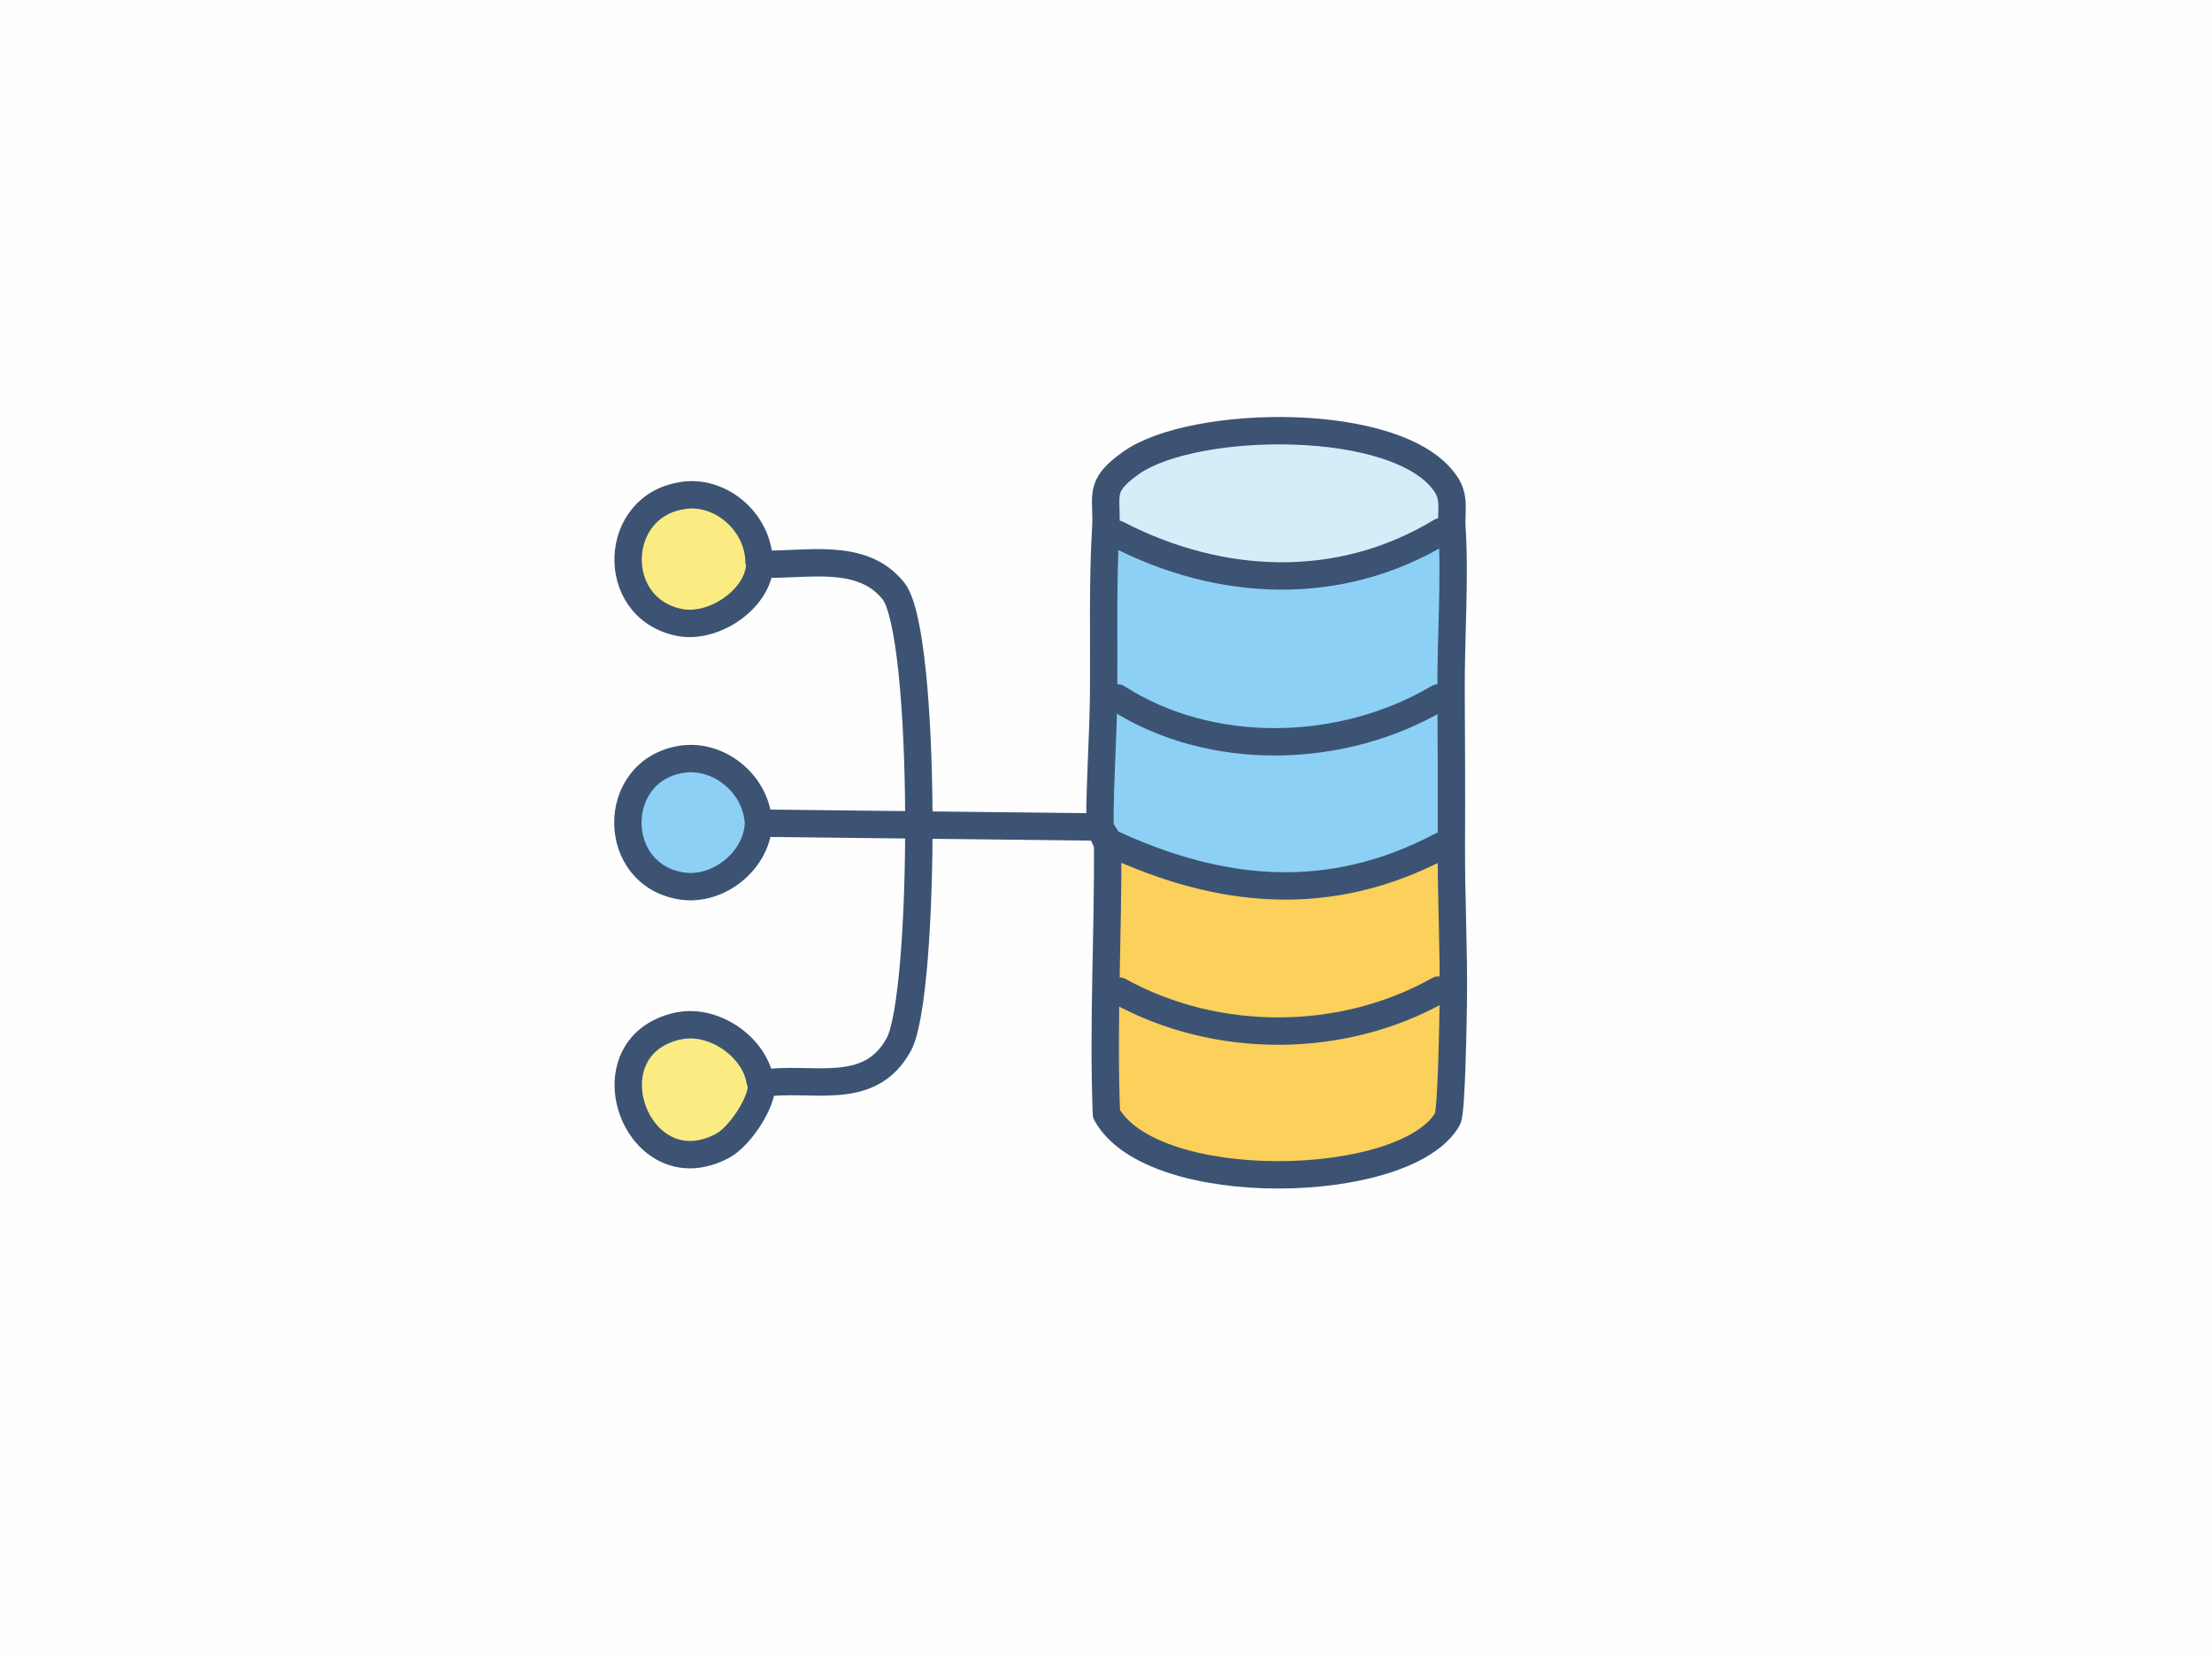 <?xml version="1.0" encoding="UTF-8"?>
<svg id="Layer_1" xmlns="http://www.w3.org/2000/svg" version="1.1" viewBox="0 0 160 120">
  <!-- Generator: Adobe Illustrator 29.2.1, SVG Export Plug-In . SVG Version: 2.1.0 Build 116)  -->
  <defs>
    <style>
      .st0 {
        fill: #faec83;
      }

      .st0, .st1 {
        stroke: #3c5373;
        stroke-linecap: round;
        stroke-linejoin: round;
        stroke-width: 1.98px;
      }

      .st1 {
        fill: none;
      }

      .st2 {
        fill: #fbd05b;
      }

      .st3 {
        fill: #d5ecf9;
      }

      .st4 {
        fill: #fefefe;
      }

      .st5 {
        fill: #8cd0f5;
      }
    </style>
  </defs>
  <g id="Generative_Object">
    <g>
      <rect class="st4" x="-23.06" y="-20.5" width="206.13" height="160"/>
      <g>
        <g>
          <path class="st2" d="M104.99,60.97c-.02,3.86.19,7.73.14,11.57-.02,1.2-.12,7.89-.41,8.4-3,5.26-21.38,5.66-24.68-.36-.25-6.5.13-13.01.09-19.51v-.19l.19.09c8.01,3.73,15.88,4.47,23.94.21,0,0,.73-.21.73-.21Z"/>
          <path class="st5" d="M104.97,49.97c-.42-.02-.63.33-.93.51-6.9,4.09-16.39,4.38-23.22,0-.3-.19-.55-.53-.98-.52.03-3.8-.08-7.93.15-11.69.34-.09.53.21.82.36,7.47,3.87,16.09,4.27,23.44-.18l.79-.36c.24,3.76-.08,8.04-.06,11.88h-.01Z"/>
          <path class="st5" d="M104.97,49.97c.02,3.66.04,7.33.02,10.99l-.73.21c-8.06,4.26-15.93,3.52-23.94-.21l-.19-.09c0-.06-.09-.12-.09-.18,0-.17-.38-.54-.38-.71,0-.06-.09-.12-.09-.18v-.18c-.02-3.22.25-6.46.27-9.68.44,0,.69.33.98.52,6.83,4.38,16.32,4.09,23.22,0,.3-.18.51-.53.93-.51v.02Z"/>
          <path class="st3" d="M105.03,38.09l-.79.36c-7.35,4.45-15.97,4.05-23.44.18-.29-.15-.48-.45-.82-.36.15-2.45-.63-3.04,1.82-4.78,4.5-3.21,19.4-3.48,22.77,1.51.7,1.03.38,1.98.45,3.09h.01Z"/>
        </g>
        <path class="st5" d="M49.31,54.93c2.67-.41,5.3,1.74,5.53,4.41l.07.21-.06.19c-.18,2.57-2.89,4.75-5.5,4.37-5.22-.76-5.26-8.36-.04-9.17h0Z"/>
        <path class="st0" d="M49.09,74.21c2.53-.54,5.49,1.51,5.89,3.98,0,.07.09.12.1.18.13,1.31-1.58,3.85-2.8,4.5-6.2,3.34-10.07-7.2-3.18-8.67h0Z"/>
        <path class="st0" d="M49.51,35.82c2.75-.33,5.34,2.03,5.39,4.78,0,.07.06.14.06.21-.08,2.49-3.32,4.72-5.83,4.21-5.15-1.05-4.83-8.58.39-9.19h0Z"/>
      </g>
    </g>
    <g>
      <path class="st1" d="M80.96,71.69c7.04,3.88,16.11,3.86,23.11-.08"/>
      <path class="st1" d="M79.56,59.82v-.18c-.01-3.22.25-6.46.27-9.68.03-3.8-.08-7.93.15-11.69.15-2.45-.63-3.04,1.82-4.78,4.5-3.21,19.4-3.48,22.77,1.51.7,1.03.38,1.98.45,3.09.24,3.76-.08,8.04-.06,11.88s.04,7.33.02,10.99c-.02,3.86.19,7.73.14,11.57-.02,1.2-.12,7.89-.41,8.4-3,5.26-21.38,5.66-24.68-.36-.25-6.5.13-13.01.09-19.51l-.56-1.25h0Z"/>
      <path class="st1" d="M80.8,38.63c7.47,3.87,16.09,4.27,23.44-.18"/>
      <path class="st1" d="M54.91,59.54c0-.07-.06-.13-.07-.21-.23-2.67-2.86-4.82-5.53-4.41-5.22.81-5.18,8.41.04,9.17,2.61.38,5.31-1.8,5.5-4.37,0-.07.07-.13.06-.19h0Z"/>
      <path class="st1" d="M80.13,60.88l-.09-.18c0-.17-.38-.54-.38-.71l-.09-.18"/>
      <path class="st1" d="M80.13,60.88l.19.09c8.01,3.73,15.88,4.47,23.94.21"/>
      <path class="st1" d="M54.96,40.8c3.21.14,7.34-.96,9.66,1.94,2.44,3.05,2.34,29.19.4,32.79-2.13,3.95-6.37,2.27-9.93,2.84"/>
      <line class="st1" x1="54.91" y1="59.54" x2="79.56" y2="59.82"/>
      <path class="st1" d="M104.04,50.48c-6.9,4.09-16.39,4.38-23.22,0"/>
    </g>
  </g>
</svg>